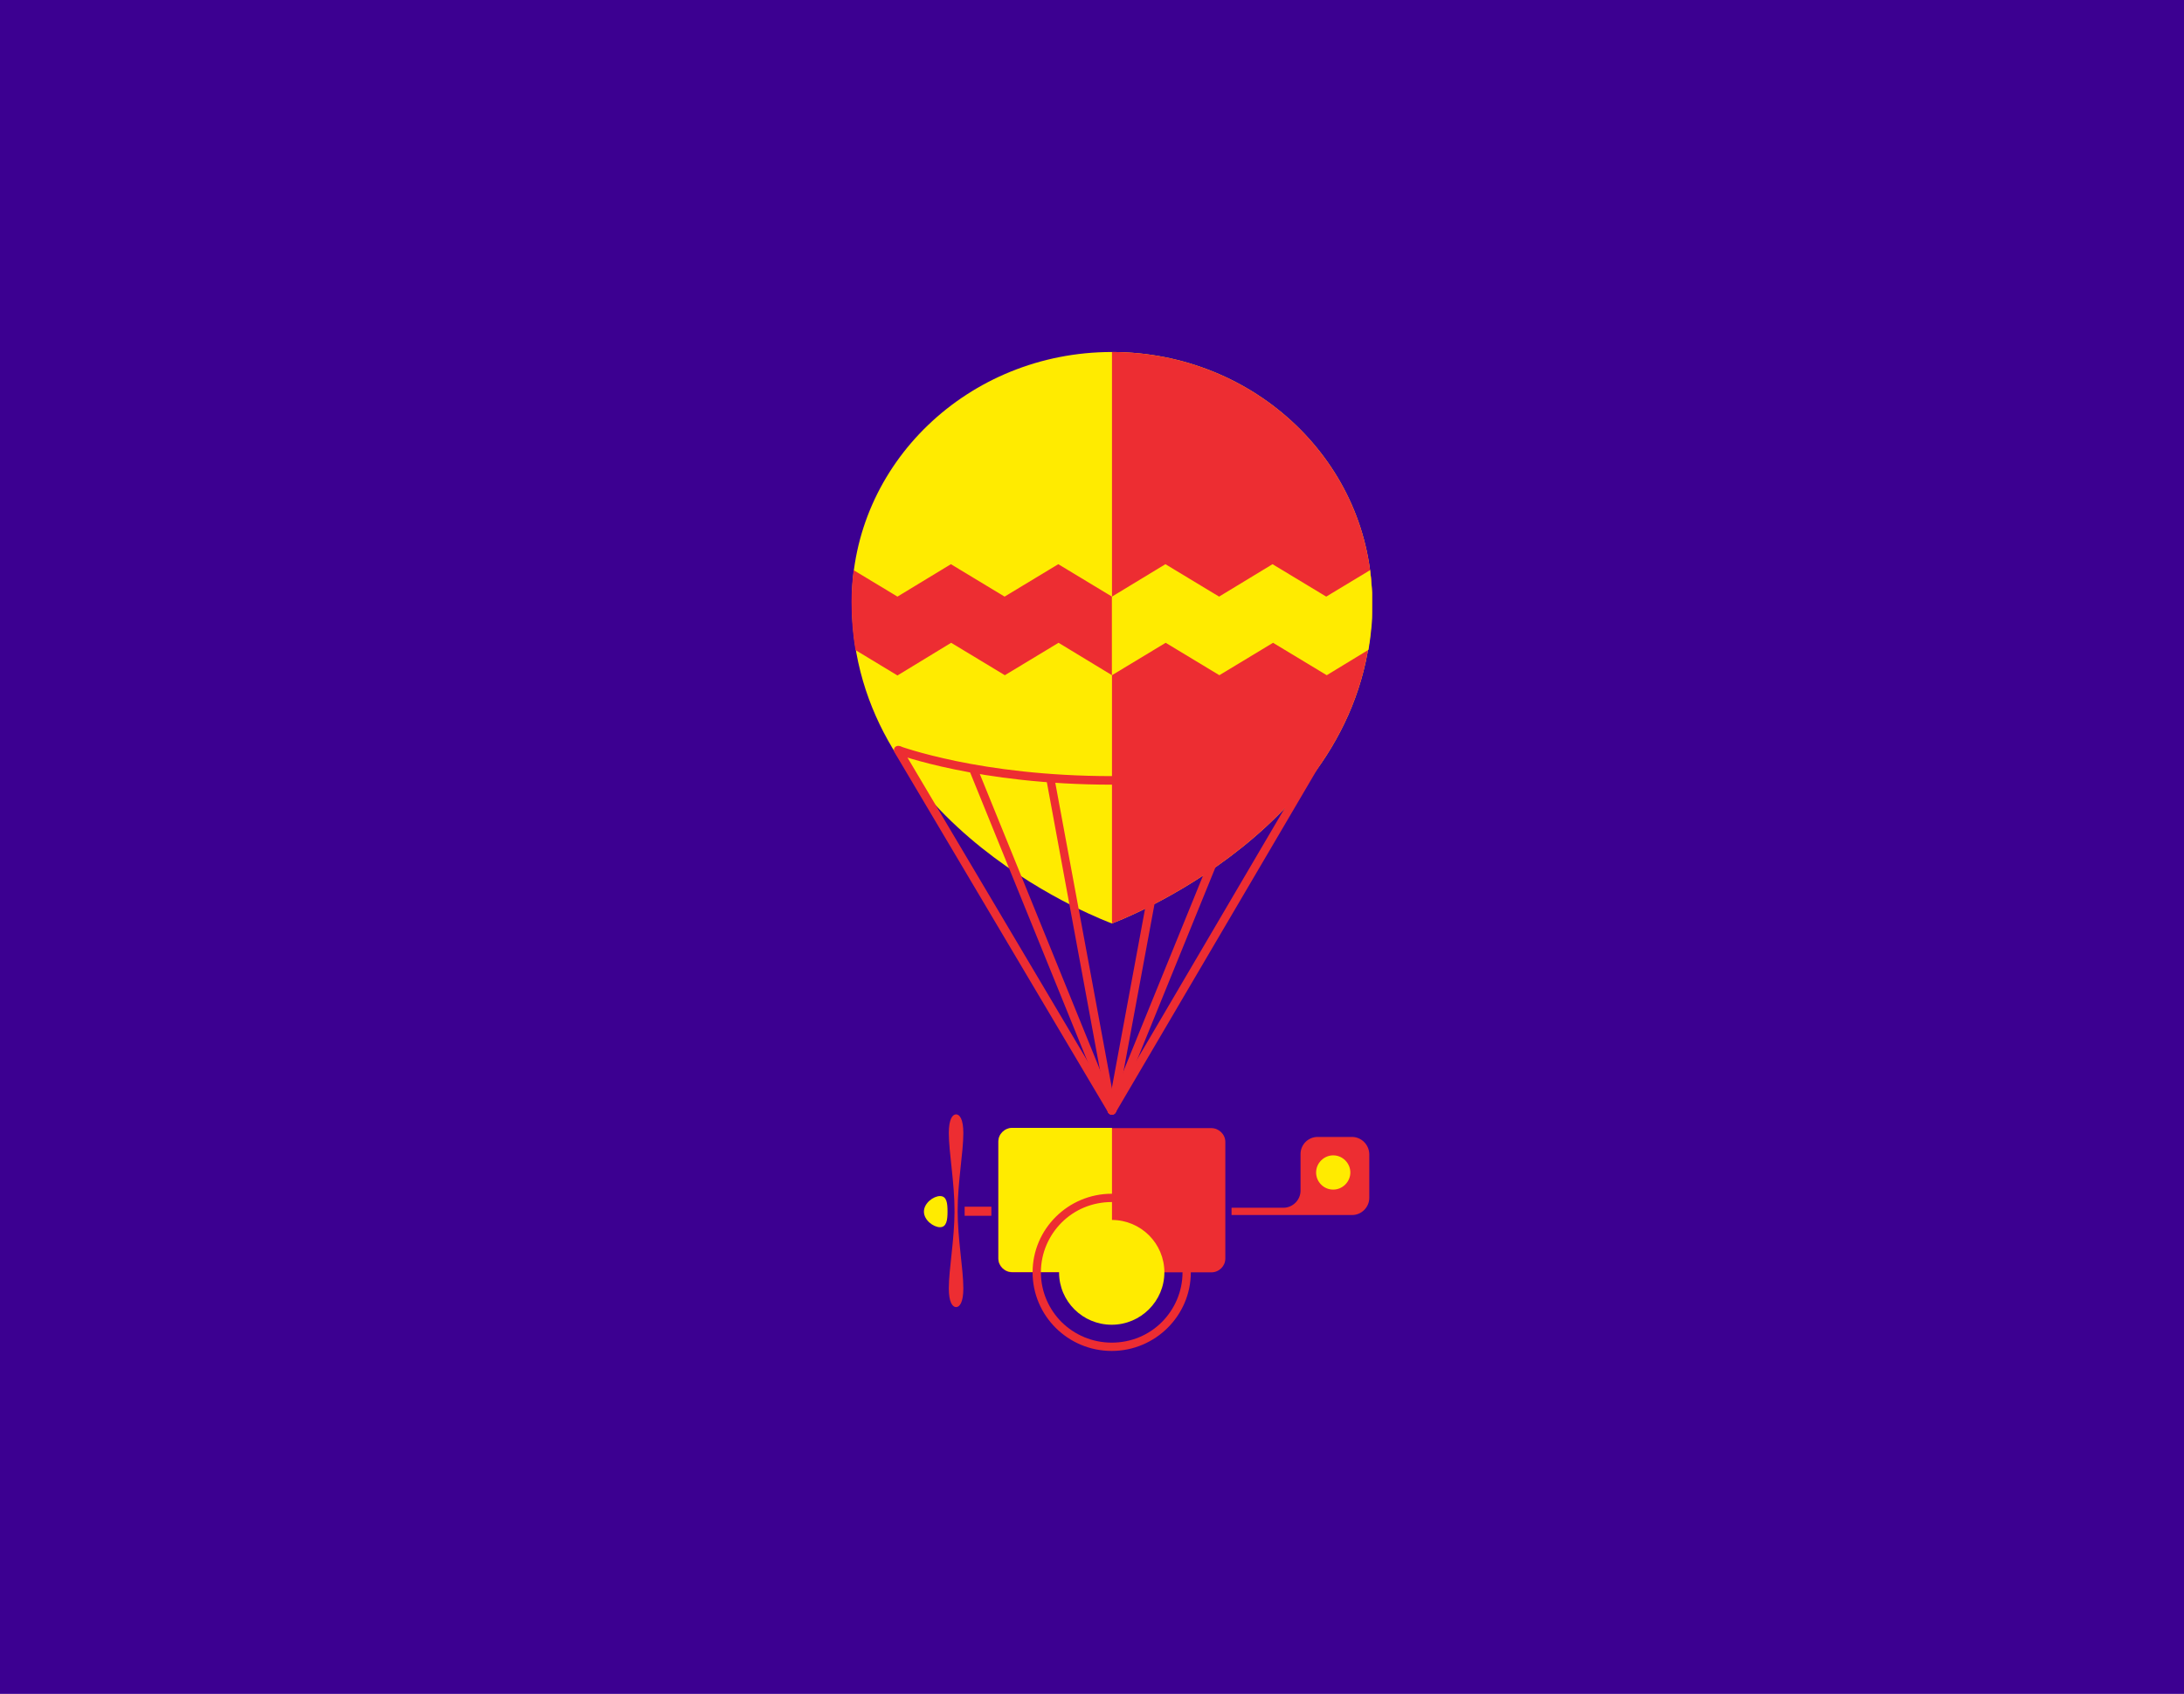 <?xml version="1.0" encoding="utf-8"?>
<!-- Generator: Adobe Illustrator 18.0.0, SVG Export Plug-In . SVG Version: 6.00 Build 0)  -->
<!DOCTYPE svg PUBLIC "-//W3C//DTD SVG 1.1//EN" "http://www.w3.org/Graphics/SVG/1.1/DTD/svg11.dtd">
<svg version="1.1" id="Layer_1" xmlns="http://www.w3.org/2000/svg" xmlns:xlink="http://www.w3.org/1999/xlink" x="0px" y="0px"
	 viewBox="0 0 842 653" enable-background="new 0 0 842 653" xml:space="preserve">
<polyline fill="#3C0091" points="843.5,653 -1.5,653 -1.5,0 843.5,0 843.5,653 "/>
<rect x="374.8" y="458.6" fill="#3C0091" width="10.2" height="3.4"/>
<g>
	<g>
		<defs>
			<rect id="SVGID_1_" x="328.3" y="135.7" width="200.7" height="385.1"/>
		</defs>
		<clipPath id="SVGID_2_">
			<use xlink:href="#SVGID_1_"  overflow="visible"/>
		</clipPath>
		<path clip-path="url(#SVGID_2_)" fill="#ED2D32" d="M521.2,438.3H508c-3.6,0-6.6,2.9-6.6,6.6v5.7v8.4c0,3.6-3,6.6-6.6,6.6h-20v2.8
			H509h12.3c3.6,0,6.6-3,6.6-6.6v-16.9C527.8,441.2,524.8,438.3,521.2,438.3"/>
	</g>
	<g>
		<defs>
			<rect id="SVGID_3_" x="328.3" y="135.7" width="200.7" height="385.1"/>
		</defs>
		<clipPath id="SVGID_4_">
			<use xlink:href="#SVGID_3_"  overflow="visible"/>
		</clipPath>
		<path clip-path="url(#SVGID_4_)" fill="#FFEB00" d="M529,232c0,87.1-100.3,124-100.3,124s-100.3-36.2-100.3-124
			c0-53.2,44.9-96.3,100.3-96.3S529,178.8,529,232"/>
	</g>
	<g>
		<defs>
			<rect id="SVGID_5_" x="328.3" y="135.7" width="200.7" height="385.1"/>
		</defs>
		<clipPath id="SVGID_6_">
			<use xlink:href="#SVGID_5_"  overflow="visible"/>
		</clipPath>
		<path clip-path="url(#SVGID_6_)" fill="#ED2D32" d="M428.7,135.7c55.4,0,100.3,43.1,100.3,96.3c0,87.1-100.3,124-100.3,124V135.7z
			"/>
	</g>
	<g>
		<defs>
			<rect id="SVGID_7_" x="328.3" y="135.7" width="200.7" height="385.1"/>
		</defs>
		<clipPath id="SVGID_8_">
			<use xlink:href="#SVGID_7_"  overflow="visible"/>
		</clipPath>
		<path clip-path="url(#SVGID_8_)" fill="#ED2D32" d="M366.7,247.8l20.7,12.5l20.7-12.5l20.6,12.5V230L408,217.5L387.3,230
			l-20.7-12.5L346,230l-16.9-10.2c-0.5,4-0.8,8.1-0.8,12.2c0,6.5,0.5,12.6,1.5,18.6l16.2,9.8L366.7,247.8z"/>
	</g>
	<g>
		<defs>
			<rect id="SVGID_9_" x="328.3" y="135.7" width="200.7" height="385.1"/>
		</defs>
		<clipPath id="SVGID_10_">
			<use xlink:href="#SVGID_9_"  overflow="visible"/>
		</clipPath>
		<path clip-path="url(#SVGID_10_)" fill="#FFEB00" d="M528.2,219.8L511.3,230l-20.7-12.5L470,230l-20.7-12.5L428.7,230v30.3
			l20.7-12.5l20.7,12.5l20.7-12.5l20.7,12.5l16.1-9.8c1-5.9,1.6-12.1,1.6-18.6C529,227.8,528.7,223.8,528.2,219.8"/>
	</g>
	<g>
		<defs>
			<rect id="SVGID_11_" x="328.3" y="135.7" width="200.7" height="385.1"/>
		</defs>
		<clipPath id="SVGID_12_">
			<use xlink:href="#SVGID_11_"  overflow="visible"/>
		</clipPath>
		<path clip-path="url(#SVGID_12_)" fill="#ED2D32" d="M368.6,503.9c-1.4,0-2.8-1.9-2.8-7.2c0-7.5,2.2-18.9,2.2-30h0.6h0.6
			c0,11.1,2.2,22.5,2.2,30C371.4,502,370,503.9,368.6,503.9"/>
	</g>
	<g>
		<defs>
			<rect id="SVGID_13_" x="328.3" y="135.7" width="200.7" height="385.1"/>
		</defs>
		<clipPath id="SVGID_14_">
			<use xlink:href="#SVGID_13_"  overflow="visible"/>
		</clipPath>
		<path clip-path="url(#SVGID_14_)" fill="#ED2D32" d="M368.6,429.6c-1.4,0-2.8,1.9-2.8,7.2c0,7.5,2.2,18.9,2.2,30h0.6h0.6
			c0-11.1,2.2-22.5,2.2-30C371.4,431.5,370,429.6,368.6,429.6"/>
	</g>
	<g>
		<defs>
			<rect id="SVGID_15_" x="328.3" y="135.7" width="200.7" height="385.1"/>
		</defs>
		<clipPath id="SVGID_16_">
			<use xlink:href="#SVGID_15_"  overflow="visible"/>
		</clipPath>
		<path clip-path="url(#SVGID_16_)" fill="#ED2D32" d="M472.4,485.2c0,2.9-2.4,5.3-5.4,5.3h-76.7c-3,0-5.4-2.4-5.4-5.3v-45
			c0-2.9,2.4-5.3,5.4-5.3H467c2.9,0,5.4,2.4,5.4,5.3V485.2z"/>
	</g>
	<g>
		<defs>
			<rect id="SVGID_17_" x="328.3" y="135.7" width="200.7" height="385.1"/>
		</defs>
		<clipPath id="SVGID_18_">
			<use xlink:href="#SVGID_17_"  overflow="visible"/>
		</clipPath>
		<path clip-path="url(#SVGID_18_)" fill="#FFEB00" d="M428.7,434.8h-38.4c-3,0-5.4,2.4-5.4,5.3v45c0,2.9,2.4,5.3,5.4,5.3h38.4
			V434.8z"/>
	</g>
	<g>
		<defs>
			<rect id="SVGID_19_" x="328.3" y="135.7" width="200.7" height="385.1"/>
		</defs>
		<clipPath id="SVGID_20_">
			<use xlink:href="#SVGID_19_"  overflow="visible"/>
		</clipPath>
		<path clip-path="url(#SVGID_20_)" fill="#FFEB00" d="M365.3,467.1c0,3.3-0.4,6-2.9,6s-6.2-2.7-6.2-6s3.7-6,6.2-6
			C365,461.1,365.3,463.8,365.3,467.1"/>
	</g>
	<g>
		<defs>
			<rect id="SVGID_21_" x="328.3" y="135.7" width="200.7" height="385.1"/>
		</defs>
		<clipPath id="SVGID_22_">
			<use xlink:href="#SVGID_21_"  overflow="visible"/>
		</clipPath>
		<path clip-path="url(#SVGID_22_)" fill="#FFEB00" d="M520.6,452c0,3.6-3,6.6-6.6,6.6c-3.7,0-6.6-3-6.6-6.6s3-6.6,6.6-6.6
			C517.6,445.4,520.6,448.4,520.6,452"/>
	</g>
	<g>
		<defs>
			<rect id="SVGID_23_" x="328.3" y="135.7" width="200.7" height="385.1"/>
		</defs>
		<clipPath id="SVGID_24_">
			<use xlink:href="#SVGID_23_"  overflow="visible"/>
		</clipPath>
		<path clip-path="url(#SVGID_24_)" fill="#FFEB00" d="M448.9,490.5c0,11.1-9.1,20.2-20.3,20.2c-11.2,0-20.3-9-20.3-20.2
			c0-11.1,9.1-20.2,20.3-20.2C439.9,470.3,448.9,479.4,448.9,490.5"/>
	</g>
	<g>
		<defs>
			<rect id="SVGID_25_" x="328.3" y="135.7" width="200.7" height="385.1"/>
		</defs>
		<clipPath id="SVGID_26_">
			<use xlink:href="#SVGID_25_"  overflow="visible"/>
		</clipPath>
		<path clip-path="url(#SVGID_26_)" fill="#ED2D32" d="M457.5,490.5h-1.6c0,7.5-3.1,14.3-8,19.2s-11.7,7.9-19.3,7.9
			c-7.5,0-14.3-3-19.3-7.9c-4.9-4.9-8-11.7-8-19.2s3.1-14.3,8-19.2c4.9-4.9,11.7-7.9,19.3-7.9c7.5,0,14.3,3,19.3,7.9
			c4.9,4.9,8,11.7,8,19.2L457.5,490.5l1.6,0c0-16.7-13.6-30.3-30.5-30.3c-16.8,0-30.5,13.6-30.5,30.3c0,16.7,13.6,30.3,30.5,30.3
			c16.8,0,30.5-13.6,30.5-30.3L457.5,490.5L457.5,490.5z"/>
	</g>
	<g>
		<defs>
			<rect id="SVGID_27_" x="328.3" y="135.7" width="200.7" height="385.1"/>
		</defs>
		<clipPath id="SVGID_28_">
			<use xlink:href="#SVGID_27_"  overflow="visible"/>
		</clipPath>
		<path clip-path="url(#SVGID_28_)" fill="#ED2D32" d="M428.7,428.1l1.4-0.8l-82.4-138.9l-1.4,0.8l-0.6,1.5c0.1,0,31.5,11.8,83,11.8
			s82.1-11.8,82.2-11.8l-0.6-1.5l-1.4-0.8l-81.6,138.9L428.7,428.1l1.4-0.8L428.7,428.1l1.4,0.8L511.7,290c0.3-0.6,0.3-1.3-0.2-1.9
			c-0.4-0.5-1.2-0.7-1.8-0.5l0,0c-0.8,0.3-30.8,11.6-81,11.6c-25.5,0-46-2.9-60.1-5.8c-7.1-1.5-12.5-2.9-16.2-4
			c-1.8-0.5-3.2-1-4.2-1.3c-0.5-0.2-0.8-0.3-1-0.4c-0.1,0-0.2-0.1-0.3-0.1h-0.1l0,0c-0.6-0.2-1.4,0-1.8,0.5s-0.5,1.3-0.2,1.8
			l82.4,138.9c0.3,0.5,0.8,0.8,1.4,0.8s1.1-0.3,1.4-0.8L428.7,428.1z"/>
	</g>
	<g>
		<defs>
			<rect id="SVGID_29_" x="328.3" y="135.7" width="200.7" height="385.1"/>
		</defs>
		<clipPath id="SVGID_30_">
			<use xlink:href="#SVGID_29_"  overflow="visible"/>
		</clipPath>
		<path clip-path="url(#SVGID_30_)" fill="#ED2D32" d="M373.9,297.5l53.3,131.2c0.3,0.8,1.3,1.2,2.1,0.9c0.8-0.3,1.2-1.3,0.9-2.1
			l-53.3-131.2c-0.3-0.8-1.3-1.2-2.1-0.9C374,295.8,373.6,296.7,373.9,297.5"/>
	</g>
	<g>
		<defs>
			<rect id="SVGID_31_" x="328.3" y="135.7" width="200.7" height="385.1"/>
		</defs>
		<clipPath id="SVGID_32_">
			<use xlink:href="#SVGID_31_"  overflow="visible"/>
		</clipPath>
		<path clip-path="url(#SVGID_32_)" fill="#ED2D32" d="M403.4,300.5L427,428.4c0.2,0.9,1,1.4,1.9,1.3c0.9-0.2,1.5-1,1.3-1.9
			l-23.7-127.9c-0.2-0.9-1-1.4-1.9-1.3C403.9,298.8,403.3,299.6,403.4,300.5"/>
	</g>
	<g>
		<defs>
			<rect id="SVGID_33_" x="328.3" y="135.7" width="200.7" height="385.1"/>
		</defs>
		<clipPath id="SVGID_34_">
			<use xlink:href="#SVGID_33_"  overflow="visible"/>
		</clipPath>
		<path clip-path="url(#SVGID_34_)" fill="#ED2D32" d="M450.8,299.9l-23.7,127.9c-0.2,0.9,0.4,1.7,1.3,1.9c0.9,0.2,1.7-0.4,1.9-1.3
			L454,300.5c0.2-0.9-0.4-1.7-1.3-1.9C451.8,298.5,450.9,299,450.8,299.9"/>
	</g>
	<g>
		<defs>
			<rect id="SVGID_35_" x="328.3" y="135.7" width="200.7" height="385.1"/>
		</defs>
		<clipPath id="SVGID_36_">
			<use xlink:href="#SVGID_35_"  overflow="visible"/>
		</clipPath>
		<path clip-path="url(#SVGID_36_)" fill="#ED2D32" d="M480.6,296.3l-53.4,131.2c-0.3,0.8,0.1,1.7,0.9,2.1c0.8,0.3,1.7-0.1,2.1-0.9
			l53.4-131.2c0.3-0.8-0.1-1.7-0.9-2.1C481.9,295.1,480.9,295.5,480.6,296.3"/>
	</g>
</g>
<rect x="371.9" y="465.2" fill="#ED2D32" width="10.3" height="3.5"/>
</svg>
